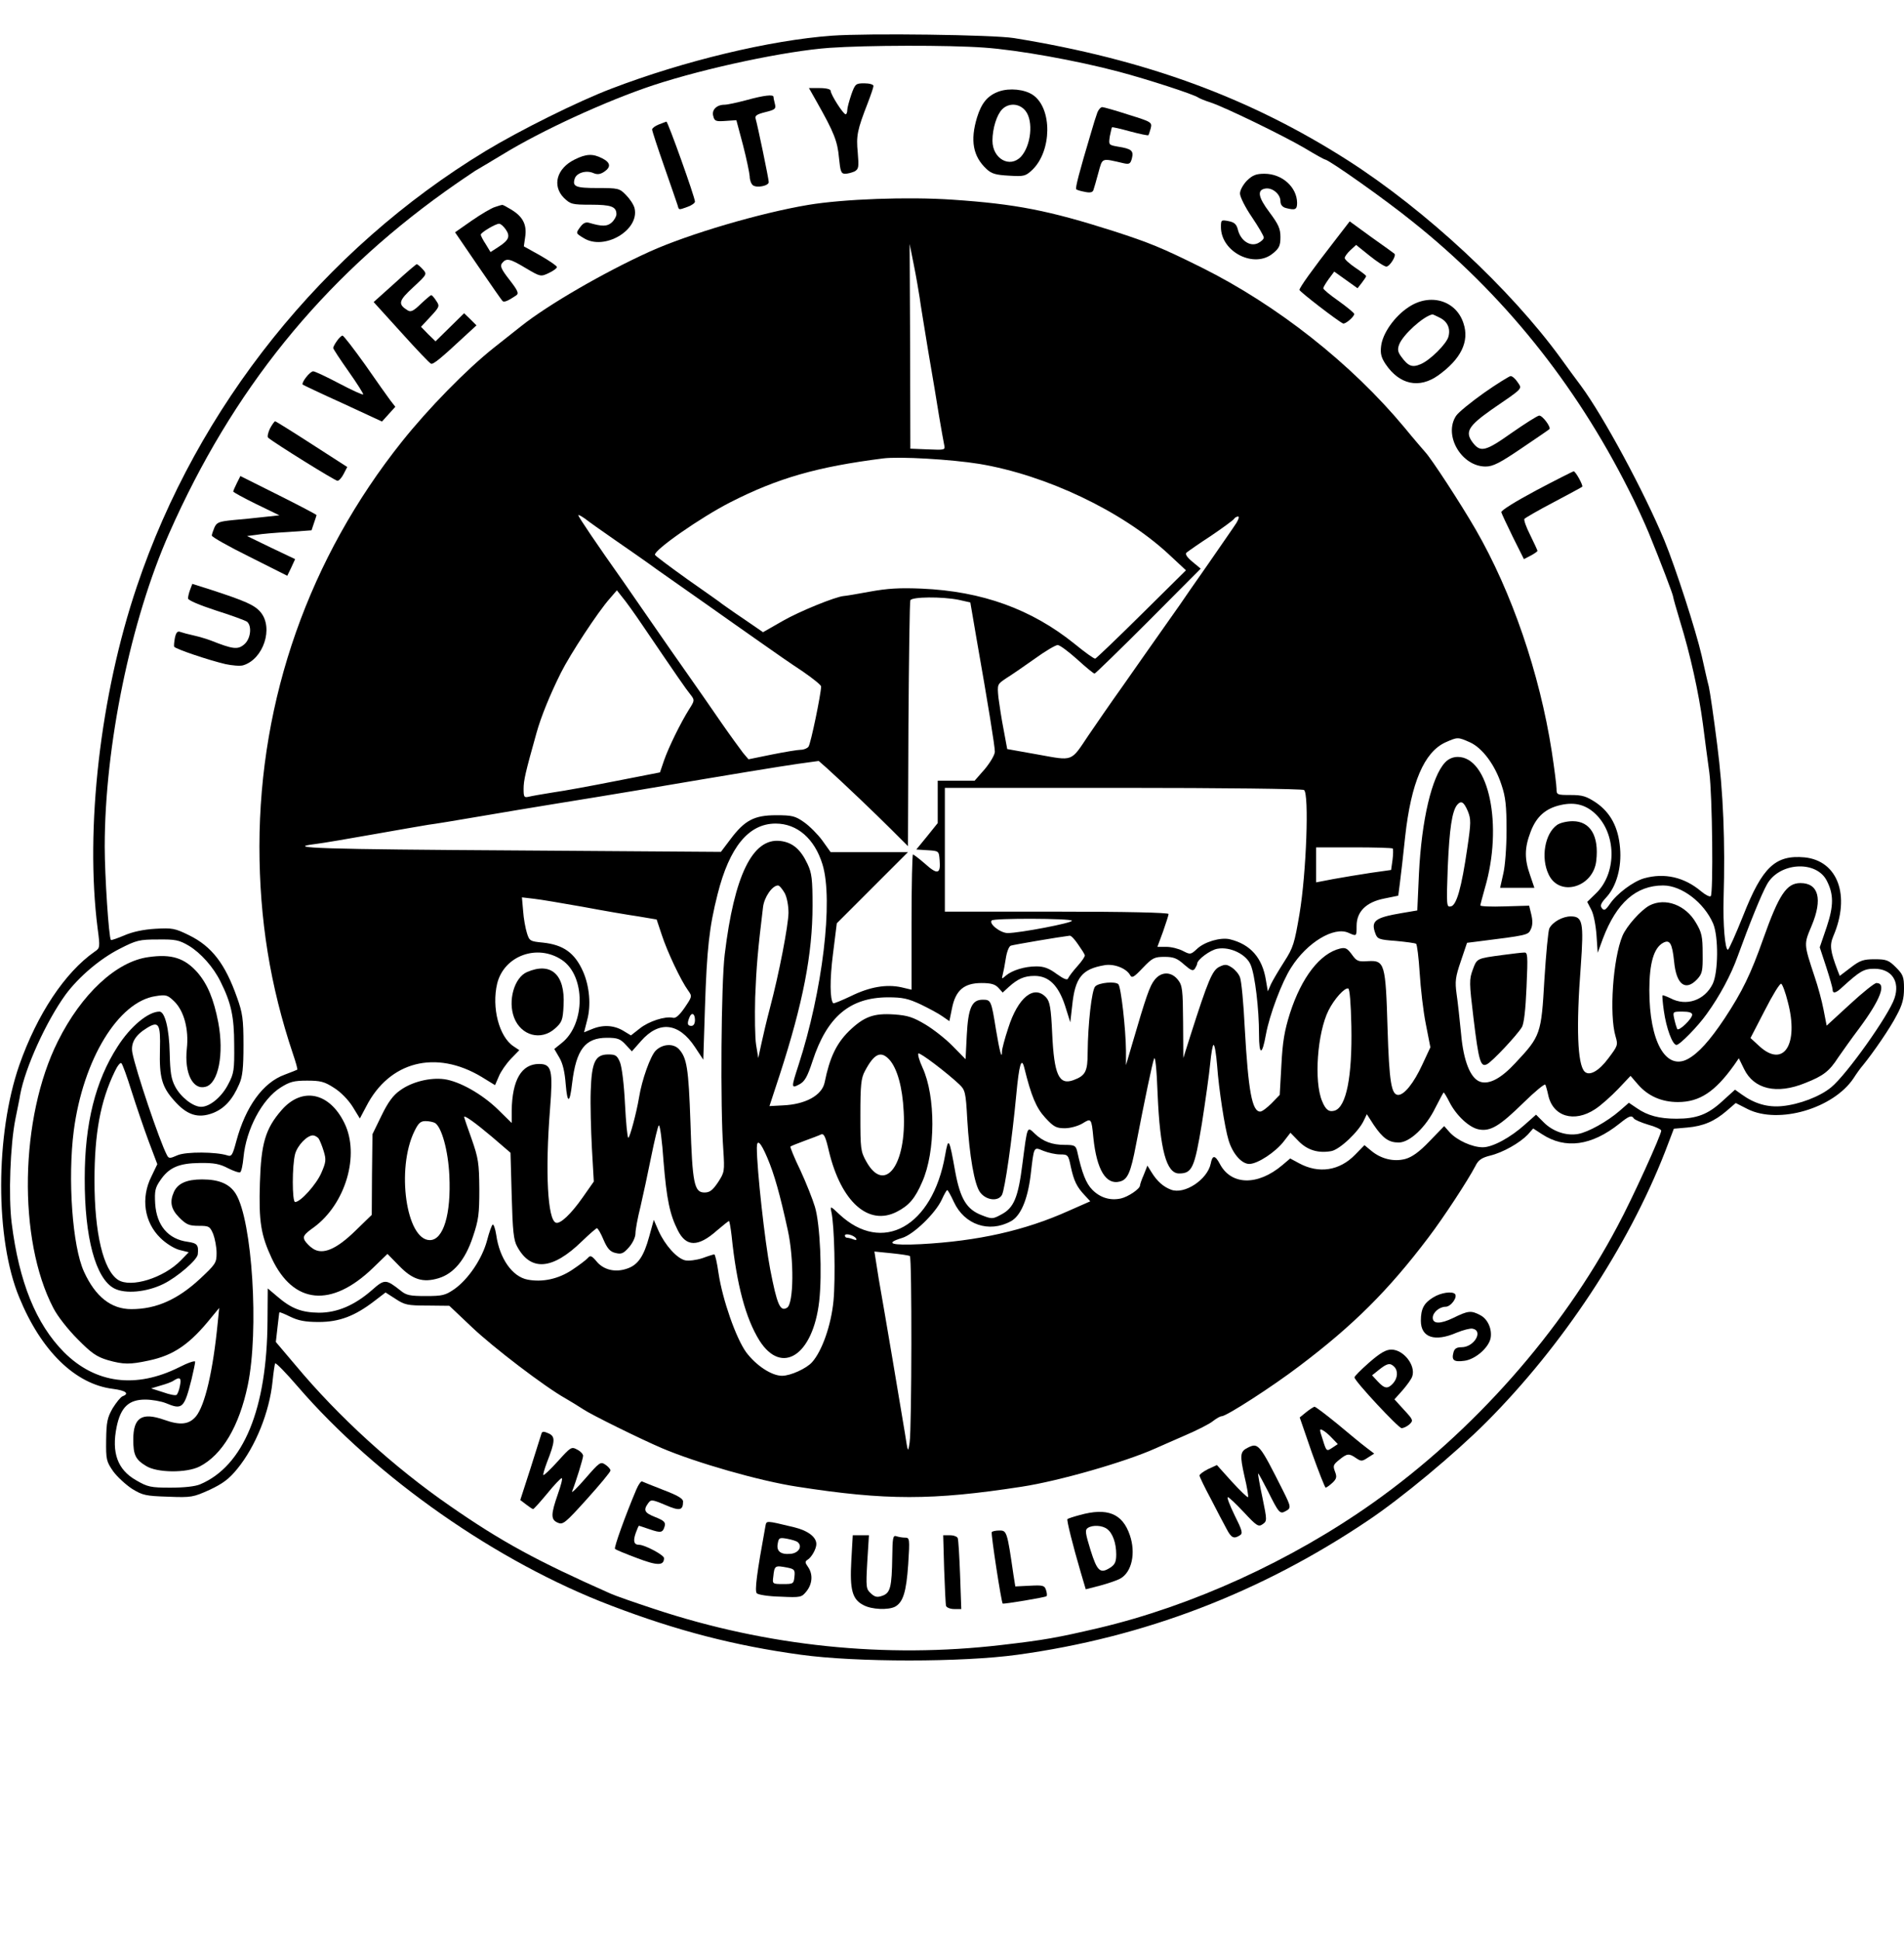 <?xml version="1.0" standalone="no"?>
<!DOCTYPE svg PUBLIC "-//W3C//DTD SVG 20010904//EN"
 "http://www.w3.org/TR/2001/REC-SVG-20010904/DTD/svg10.dtd">
<svg version="1.0" xmlns="http://www.w3.org/2000/svg"
 width="800pt" height="815pt" viewBox="0 0 800 815"
 preserveAspectRatio="xMidYMid meet">

<g transform="translate(0,815) scale(0.1,-0.1)"
fill="#000000" stroke="none">
<path d="M3495 8000 c-260 -19 -622 -106 -925 -222 -140 -53 -387 -176 -529
-262 -682 -413 -1212 -1074 -1466 -1830 -154 -456 -218 -1017 -165 -1435 11
-82 10 -84 -12 -99 -125 -87 -242 -263 -317 -477 -101 -291 -102 -731 0 -976
92 -225 236 -365 394 -384 54 -7 70 -20 40 -31 -9 -4 -27 -27 -42 -51 -22 -39
-26 -57 -27 -133 -1 -83 1 -90 30 -132 17 -23 53 -56 79 -73 44 -27 57 -30
151 -33 99 -4 106 -2 175 29 55 26 81 45 116 88 77 94 135 239 148 366 4 39 9
73 11 77 3 4 45 -39 94 -96 333 -386 840 -740 1319 -922 275 -105 518 -168
796 -206 232 -32 678 -32 910 0 532 73 1020 260 1470 562 144 96 367 282 500
415 321 322 595 737 751 1136 l37 97 57 5 c67 6 114 26 166 71 l37 32 51 -26
c130 -64 359 3 444 130 12 19 30 44 39 54 44 54 115 157 142 210 24 44 31 71
31 113 0 49 -4 59 -34 89 -30 30 -40 34 -89 34 -48 0 -62 -5 -101 -35 l-46
-35 -9 23 c-31 82 -34 106 -18 144 73 170 19 317 -121 331 -122 11 -177 -40
-257 -243 -32 -80 -61 -145 -65 -145 -12 0 -21 108 -18 215 7 236 -1 446 -27
647 -14 111 -30 221 -35 243 -6 22 -19 81 -30 130 -25 108 -109 368 -157 485
-85 204 -255 520 -351 650 -19 25 -57 77 -85 116 -212 291 -566 620 -892 829
-414 265 -854 426 -1405 515 -87 14 -614 21 -765 10z m640 -50 c143 -10 387
-54 565 -101 121 -32 318 -96 335 -109 6 -4 28 -13 50 -20 59 -19 308 -140
398 -193 43 -26 81 -47 84 -47 15 0 256 -170 368 -261 378 -301 682 -678 907
-1124 31 -60 69 -144 86 -185 48 -117 102 -259 102 -267 0 -4 13 -50 29 -103
43 -139 79 -302 96 -431 8 -63 20 -154 27 -204 13 -98 17 -509 6 -520 -4 -4
-22 5 -40 20 -71 60 -154 79 -240 55 -46 -13 -115 -65 -144 -108 -18 -26 -24
-29 -33 -18 -9 11 -5 21 19 47 42 46 64 125 57 206 -7 87 -40 149 -101 191
-41 27 -57 32 -107 32 -57 0 -59 1 -59 26 0 14 -9 85 -20 157 -51 328 -168
670 -320 933 -63 109 -187 299 -212 325 -7 8 -47 54 -87 103 -224 269 -535
514 -852 672 -169 84 -219 104 -370 153 -273 87 -411 114 -676 132 -187 13
-459 3 -608 -22 -202 -34 -501 -122 -665 -196 -190 -86 -427 -223 -540 -313
-19 -15 -71 -56 -115 -91 -116 -92 -276 -256 -386 -394 -390 -489 -598 -1080
-599 -1700 0 -308 45 -587 141 -873 12 -35 20 -64 18 -66 -2 -1 -26 -11 -53
-21 -91 -33 -164 -134 -203 -279 -16 -60 -20 -66 -38 -60 -47 15 -171 16 -208
1 -34 -15 -38 -15 -46 1 -31 59 -131 356 -145 430 -7 40 12 73 61 103 50 31
58 18 55 -91 -3 -115 8 -156 59 -213 54 -62 101 -77 164 -53 48 19 82 56 110
121 14 31 18 68 18 165 0 109 -4 135 -27 199 -50 142 -106 215 -202 262 -59
29 -70 31 -141 27 -51 -3 -97 -13 -131 -28 -29 -12 -54 -21 -56 -19 -9 10 -26
272 -26 392 0 423 109 951 271 1317 265 600 641 1065 1160 1436 53 38 110 76
125 86 16 9 67 40 114 68 166 102 439 227 635 292 222 73 558 144 740 157 157
11 498 12 650 1z m-271 -1050 c3 -25 20 -126 36 -225 17 -99 38 -223 46 -275
9 -52 18 -105 21 -118 5 -23 4 -23 -68 -20 l-74 3 -1 430 -2 430 18 -90 c10
-49 20 -110 24 -135z m251 -699 c281 -47 599 -198 794 -378 l74 -69 -186 -184
c-103 -102 -191 -186 -195 -187 -4 -2 -43 26 -87 62 -181 146 -389 221 -642
232 -93 4 -144 1 -220 -13 -54 -10 -102 -18 -108 -18 -35 -3 -185 -64 -255
-104 l-84 -48 -80 55 c-45 30 -85 59 -91 63 -5 5 -71 51 -145 103 -74 53 -136
99 -138 104 -6 19 193 158 317 221 200 102 366 149 641 184 69 9 288 -4 405
-23z m-1535 -317 c52 -36 136 -94 185 -130 50 -35 142 -100 205 -144 63 -45
162 -114 220 -155 58 -41 140 -98 183 -126 42 -29 77 -57 77 -63 0 -30 -44
-243 -53 -253 -5 -7 -20 -13 -32 -13 -13 0 -67 -9 -122 -20 l-98 -20 -23 27
c-12 16 -54 73 -92 128 -38 55 -100 145 -139 200 -39 55 -100 143 -136 195
-36 52 -97 140 -135 195 -114 161 -190 274 -190 280 0 4 12 -3 28 -14 15 -12
70 -51 122 -87z m2615 69 c-10 -16 -64 -93 -119 -173 -56 -80 -109 -156 -118
-170 -10 -14 -46 -65 -81 -115 -35 -49 -106 -151 -158 -225 -53 -74 -118 -169
-146 -210 -75 -112 -62 -107 -212 -80 l-129 23 -15 81 c-9 45 -18 106 -22 136
-5 55 -5 55 32 80 21 13 75 50 120 82 44 32 88 58 97 58 9 0 45 -27 82 -60 36
-33 69 -60 73 -60 3 0 105 99 226 220 l220 221 -35 29 c-23 19 -31 32 -25 38
6 5 51 37 102 70 50 34 94 66 98 72 3 5 11 10 17 10 6 0 2 -12 -7 -27z m-2494
-432 c144 -212 182 -267 200 -289 18 -23 18 -25 -5 -61 -36 -57 -87 -161 -106
-216 l-17 -50 -184 -36 c-101 -20 -220 -42 -264 -48 -44 -7 -90 -15 -102 -18
-21 -5 -23 -2 -23 33 0 36 8 70 54 234 19 69 58 164 103 254 39 78 156 256
204 310 l31 36 22 -28 c13 -15 52 -69 87 -121z m1327 109 l49 -11 26 -152 c50
-284 77 -452 77 -475 0 -13 -19 -45 -42 -73 l-43 -49 -77 0 -78 0 0 -89 0 -89
-45 -56 -45 -55 47 -3 c48 -3 48 -3 51 -42 5 -58 -9 -62 -60 -16 -25 22 -49
40 -52 40 -3 0 -6 -128 -6 -284 l0 -284 -42 10 c-63 14 -134 2 -213 -37 -38
-18 -72 -32 -74 -30 -14 15 -15 99 -1 208 l16 128 149 149 150 150 -163 0
-162 0 -35 49 c-19 26 -54 61 -77 77 -37 26 -50 29 -117 29 -92 0 -132 -21
-192 -101 l-40 -53 -852 6 c-819 5 -991 10 -852 27 33 4 143 23 245 41 102 18
205 36 230 40 25 3 122 19 215 35 94 16 242 41 330 55 88 14 239 39 335 55
424 72 591 99 673 111 l87 12 33 -29 c72 -65 206 -193 272 -259 l70 -70 2 510
c2 281 5 516 8 523 6 15 133 16 203 2z m2149 -599 c52 -24 105 -95 132 -179
17 -50 21 -88 21 -190 0 -71 -6 -152 -14 -184 l-13 -58 72 0 72 0 -18 53 c-24
68 -24 114 2 182 24 64 63 99 127 113 62 14 111 0 154 -46 81 -87 78 -243 -5
-324 l-38 -37 17 -33 c10 -18 19 -66 22 -107 l5 -74 22 60 c57 150 139 223
253 223 78 0 172 -72 210 -160 23 -54 22 -205 -2 -254 -34 -69 -111 -95 -177
-60 -17 8 -32 14 -34 12 -1 -2 1 -31 6 -65 10 -72 36 -143 53 -143 14 0 91 79
127 130 55 76 102 164 130 242 50 138 100 261 123 302 51 93 206 103 251 17
30 -58 30 -106 0 -196 l-29 -85 27 -82 c15 -46 27 -89 27 -95 0 -19 14 -16 41
10 75 68 90 77 135 77 72 0 108 -53 84 -124 -23 -70 -201 -321 -266 -374 -47
-39 -134 -72 -206 -79 -61 -6 -116 10 -170 49 l-28 20 -54 -49 c-60 -55 -107
-73 -192 -73 -72 0 -121 13 -166 44 l-34 23 -39 -34 c-52 -45 -131 -89 -174
-97 -49 -9 -106 10 -144 48 l-33 33 -45 -40 c-63 -57 -138 -97 -179 -97 -44 0
-108 29 -139 63 l-23 26 -62 -64 c-43 -45 -73 -66 -101 -74 -49 -13 -102 0
-143 34 l-29 24 -39 -40 c-66 -68 -153 -81 -236 -36 l-37 20 -33 -28 c-104
-88 -216 -85 -263 6 -20 37 -31 37 -38 0 -14 -67 -111 -131 -167 -109 -32 12
-58 35 -81 72 l-18 29 -15 -38 c-9 -20 -16 -41 -16 -45 0 -15 -50 -48 -80 -55
-45 -10 -87 3 -120 36 -27 27 -44 71 -64 162 -6 24 -11 27 -51 27 -55 0 -92
14 -127 47 -33 32 -31 36 -52 -126 -18 -143 -36 -186 -90 -214 -35 -19 -39
-19 -82 -2 -62 24 -89 68 -110 180 -26 146 -29 150 -43 71 -53 -300 -264 -417
-445 -247 -37 35 -38 35 -33 10 13 -55 18 -279 9 -375 -10 -102 -48 -210 -90
-257 -23 -26 -90 -57 -126 -57 -44 0 -109 43 -151 99 -43 60 -99 220 -116 332
-6 43 -14 79 -18 79 -3 0 -26 -7 -50 -16 -25 -8 -56 -12 -72 -9 -35 8 -85 64
-112 124 l-20 46 -19 -69 c-23 -85 -48 -121 -94 -136 -49 -17 -98 -5 -127 30
-21 25 -27 27 -37 15 -7 -8 -36 -30 -66 -50 -57 -38 -124 -53 -187 -41 -64 12
-118 88 -132 188 -4 26 -11 46 -15 43 -4 -2 -15 -33 -24 -68 -21 -77 -79 -162
-137 -203 -38 -26 -50 -29 -120 -29 -66 0 -82 3 -106 23 -61 48 -67 49 -119 3
-74 -65 -147 -96 -224 -96 -73 1 -116 17 -176 69 l-39 33 -1 -136 c-2 -371
-101 -610 -283 -687 -21 -9 -68 -14 -125 -14 -83 0 -96 3 -144 31 -78 44 -104
116 -82 224 17 83 51 115 120 115 28 0 67 -7 87 -15 69 -29 77 -22 108 101 8
34 15 67 15 73 0 6 -30 -4 -67 -23 -182 -91 -352 -69 -484 63 -118 119 -189
295 -220 543 -14 111 -6 330 16 438 8 41 18 87 20 102 21 113 109 307 191 420
55 74 144 150 227 192 70 36 83 39 160 39 73 1 89 -2 130 -26 50 -30 104 -90
134 -152 44 -88 57 -146 57 -265 1 -105 -1 -120 -25 -165 -27 -53 -77 -95
-114 -95 -34 0 -86 41 -109 85 -17 32 -21 60 -23 141 -2 101 -20 174 -43 174
-47 0 -122 -62 -176 -147 -93 -144 -138 -323 -138 -553 -1 -250 46 -422 124
-463 46 -24 136 -16 207 19 57 28 141 100 144 124 4 40 -2 47 -43 53 -81 11
-130 68 -136 160 -3 52 0 67 20 96 37 56 79 74 167 75 60 1 85 -4 119 -22 24
-12 47 -20 51 -17 5 2 11 30 14 62 11 118 78 245 156 294 38 24 55 29 111 29
56 0 73 -4 113 -30 29 -18 60 -50 79 -80 l30 -49 27 51 c97 189 292 239 484
124 l57 -35 16 37 c8 20 31 53 51 74 l35 36 -24 16 c-61 40 -93 163 -69 264
29 117 169 168 272 99 100 -67 99 -270 -1 -349 l-31 -25 21 -36 c15 -25 23
-61 27 -113 7 -83 17 -81 27 6 17 141 55 190 146 190 44 0 56 -4 79 -29 l26
-28 38 43 c76 87 159 78 227 -25 l35 -53 7 219 c8 247 18 338 53 476 50 199
131 297 244 297 91 0 164 -64 197 -172 46 -151 0 -532 -101 -843 -31 -95 -31
-99 3 -81 23 12 34 31 56 98 61 187 157 267 316 268 63 0 85 -5 139 -30 35
-17 76 -39 91 -50 l29 -20 11 54 c15 76 51 106 124 106 40 0 57 -5 71 -20 l18
-20 26 24 c38 34 65 46 108 46 60 0 100 -40 128 -125 l22 -70 8 70 c12 118 41
154 136 170 40 7 91 -13 107 -41 8 -15 16 -10 54 30 40 42 49 46 91 46 38 0
53 -6 82 -32 30 -26 38 -29 46 -17 5 8 9 17 9 20 0 17 55 58 85 63 53 10 122
-23 140 -68 18 -42 35 -184 35 -291 0 -90 13 -91 29 -1 15 82 67 221 106 281
66 105 180 174 241 146 34 -15 34 -16 34 29 0 60 40 100 116 115 l59 12 7 54
c4 30 14 117 22 194 25 227 80 355 169 396 52 23 52 23 104 0z m-698 -200 c22
-14 10 -349 -19 -521 -21 -123 -26 -141 -64 -200 -23 -36 -48 -78 -56 -95
l-13 -30 -8 47 c-15 94 -65 151 -152 172 -39 9 -107 -11 -138 -41 -26 -24 -28
-24 -59 -8 -17 9 -48 17 -69 17 l-38 0 24 65 c12 35 23 68 23 73 0 6 -178 10
-470 10 l-470 0 0 260 0 260 748 0 c414 0 753 -4 761 -9z m373 -246 c2 -3 2
-24 -1 -47 l-6 -43 -85 -12 c-47 -7 -118 -19 -157 -26 l-73 -14 0 74 0 73 158
0 c87 0 161 -2 164 -5z m-3402 -245 c85 -16 190 -34 232 -40 l77 -13 22 -66
c23 -70 79 -189 110 -232 18 -25 17 -26 -14 -72 -22 -32 -38 -46 -49 -43 -33
8 -103 -15 -140 -45 l-37 -29 -33 20 c-39 23 -85 26 -132 6 l-32 -13 13 51
c17 62 10 142 -17 204 -35 79 -83 113 -170 122 -52 5 -56 7 -66 40 -6 19 -14
61 -16 93 l-5 57 51 -6 c28 -3 121 -19 206 -34z m2054 -58 c5 -9 -220 -52
-270 -52 -31 0 -81 40 -67 53 9 10 331 9 337 -1z m26 -100 c14 -20 27 -40 28
-45 2 -4 -12 -25 -31 -46 -19 -21 -36 -44 -39 -51 -3 -9 -17 -4 -48 18 -32 24
-54 32 -85 32 -49 0 -102 -16 -129 -39 -17 -15 -18 -15 -13 4 3 11 9 42 13 68
4 27 13 51 21 54 11 4 205 37 248 42 6 0 21 -16 35 -37z m2580 -295 c0 -17
-56 -71 -63 -60 -2 4 -8 23 -12 41 -7 32 -7 32 34 32 27 0 41 -4 41 -13z
m-4190 -22 c0 -16 -6 -25 -15 -25 -16 0 -19 9 -9 34 9 25 24 19 24 -9z m-2367
-300 c19 -60 51 -154 71 -208 l37 -98 -25 -52 c-45 -90 -30 -192 38 -258 22
-22 57 -44 79 -50 l40 -10 -33 -34 c-72 -74 -210 -117 -264 -82 -62 41 -99
195 -99 417 0 199 25 334 85 458 11 24 24 40 28 35 5 -4 24 -57 43 -118z
m6312 -114 c3 -5 30 -17 60 -26 30 -8 55 -20 55 -25 0 -18 -122 -287 -183
-400 -235 -445 -607 -865 -1027 -1163 -346 -245 -761 -434 -1155 -527 -172
-40 -225 -50 -407 -71 -487 -57 -984 -6 -1458 151 -85 28 -168 57 -185 65
-309 137 -458 218 -674 368 -236 163 -468 374 -649 591 l-83 98 7 62 c4 33 7
62 8 63 1 1 22 -7 46 -19 33 -16 62 -22 119 -22 87 0 152 25 234 88 l47 36 42
-27 c38 -25 50 -28 134 -28 l92 -1 94 -89 c89 -85 308 -252 394 -300 21 -12
55 -33 75 -46 32 -22 241 -125 330 -163 143 -61 411 -138 569 -162 373 -58
567 -58 943 0 157 24 435 104 562 161 16 7 72 32 123 54 51 22 105 49 119 61
14 11 30 20 36 20 20 0 214 125 328 212 225 170 372 316 540 538 64 84 166
240 198 301 12 25 26 35 62 44 54 13 124 53 158 88 l23 26 37 -24 c98 -64 208
-49 325 44 41 33 51 37 61 22z m-2411 -151 c33 0 35 -2 45 -51 13 -60 25 -85
58 -120 l24 -26 -93 -41 c-183 -82 -379 -126 -619 -139 -124 -6 -154 3 -79 26
48 14 140 103 167 161 10 22 20 40 23 40 3 0 15 -22 28 -50 44 -95 147 -131
239 -81 41 22 70 89 83 191 15 127 12 122 54 105 20 -8 51 -15 70 -15z m-857
-353 c4 -7 0 -8 -11 -4 -10 4 -22 7 -27 7 -5 0 -9 4 -9 9 0 12 38 2 47 -12z
m226 -74 c9 -5 8 -721 -1 -783 -7 -45 -7 -44 -20 40 -8 47 -31 186 -52 310
-21 124 -47 276 -58 338 l-18 114 70 -7 c39 -4 74 -9 79 -12z m-3067 -545 c-3
-18 -10 -35 -14 -38 -4 -4 -29 1 -57 11 l-50 16 40 12 c22 6 47 15 55 21 26
17 33 11 26 -22z"/>
<path d="M3577 7753 c-9 -27 -17 -56 -17 -65 0 -10 -3 -18 -7 -18 -10 0 -63
83 -63 99 0 6 -18 11 -46 11 l-45 0 35 -62 c70 -124 85 -162 91 -230 6 -59 9
-68 26 -68 11 0 29 5 40 10 17 10 18 18 13 79 -7 71 -2 95 42 208 13 34 24 66
24 72 0 6 -17 11 -38 11 -36 0 -39 -2 -55 -47z"/>
<path d="M4198 7766 c-48 -17 -74 -48 -93 -110 -29 -96 -17 -163 40 -216 21
-20 39 -25 94 -28 64 -4 70 -2 98 24 83 79 85 259 3 315 -35 24 -98 30 -142
15z m111 -82 c34 -43 23 -146 -19 -192 -47 -50 -120 -9 -120 67 0 51 18 109
41 132 28 28 73 25 98 -7z"/>
<path d="M3135 7729 c-38 -10 -79 -19 -91 -19 -33 0 -55 -22 -47 -48 5 -21 11
-23 52 -20 l45 3 28 -105 c15 -58 27 -117 28 -131 0 -15 6 -31 13 -37 16 -13
67 -3 67 13 0 14 -47 239 -55 266 -4 13 5 19 41 28 41 10 45 14 40 34 -3 12
-6 25 -6 30 0 11 -39 7 -115 -14z"/>
<path d="M4611 7678 c-5 -13 -18 -54 -29 -93 -46 -154 -65 -226 -60 -230 2 -3
19 -8 36 -11 22 -5 33 -2 36 7 3 8 12 40 21 73 18 65 11 62 107 40 23 -5 28
-2 34 21 8 32 -2 40 -59 49 -39 7 -39 7 -34 43 4 19 8 37 9 38 2 2 36 -6 76
-17 41 -11 75 -18 77 -16 2 2 6 15 10 29 6 25 4 27 -93 57 -55 18 -105 32
-111 32 -6 0 -15 -10 -20 -22z"/>
<path d="M2768 7627 c-16 -6 -28 -16 -28 -21 0 -6 23 -76 51 -156 28 -80 53
-153 56 -162 6 -21 3 -21 42 -7 17 6 31 16 31 22 0 18 -114 337 -120 336 -3
-1 -17 -6 -32 -12z"/>
<path d="M2415 7480 c-76 -37 -96 -110 -46 -161 28 -27 34 -29 113 -29 86 0
108 -8 108 -40 0 -9 -9 -25 -20 -35 -19 -17 -41 -17 -95 -1 -14 4 -25 -1 -38
-19 -18 -25 -18 -25 15 -45 87 -55 237 34 214 126 -4 15 -20 39 -36 55 -27 28
-33 29 -119 29 -93 0 -107 6 -96 40 8 24 48 36 78 23 16 -7 28 -6 45 5 30 20
28 39 -8 57 -39 20 -67 19 -115 -5z"/>
<path d="M5239 7391 c-16 -17 -29 -40 -29 -54 0 -14 22 -58 50 -99 27 -40 50
-79 50 -86 0 -7 -11 -17 -25 -24 -33 -15 -71 11 -83 54 -6 26 -15 34 -40 39
-31 6 -32 5 -32 -25 0 -105 141 -176 219 -110 26 21 31 33 31 68 0 35 -8 53
-46 104 -49 65 -53 95 -16 100 29 4 62 -24 62 -53 0 -15 8 -25 23 -29 39 -10
47 -7 47 22 -1 66 -63 122 -137 122 -36 0 -50 -6 -74 -29z"/>
<path d="M2079 7280 c-14 -4 -58 -30 -97 -57 l-70 -49 97 -142 c53 -77 99
-144 103 -147 6 -6 23 1 57 24 12 8 7 20 -28 65 -36 46 -41 59 -31 71 18 22
32 19 100 -22 61 -36 62 -36 96 -20 19 9 34 20 34 25 0 5 -31 26 -69 48 l-70
39 6 42 c7 50 -11 84 -60 113 -18 11 -34 20 -37 19 -3 0 -17 -4 -31 -9z m46
-94 c20 -29 13 -45 -30 -73 l-34 -22 -20 33 c-12 18 -21 36 -21 40 0 9 62 46
77 46 7 0 19 -11 28 -24z"/>
<path d="M5607 7137 c-94 -121 -147 -195 -147 -205 0 -7 161 -131 183 -141 9
-4 47 28 47 40 0 4 -29 28 -65 54 -36 25 -65 49 -65 54 0 4 10 21 23 39 l23
31 49 -35 49 -35 18 23 c10 13 18 25 18 28 0 3 -21 19 -45 35 -25 17 -45 35
-45 41 0 6 11 21 24 33 l24 22 56 -45 c31 -25 63 -46 71 -46 14 0 43 46 34 54
-2 2 -45 33 -96 69 l-92 67 -64 -83z"/>
<path d="M1658 6960 l-88 -79 116 -128 c63 -70 120 -130 125 -131 9 -4 40 21
142 116 l49 45 -26 26 -26 25 -60 -59 -60 -59 -31 30 -30 31 40 43 c38 41 39
44 24 66 -8 13 -18 24 -21 24 -3 0 -23 -17 -44 -37 -31 -30 -42 -35 -55 -27
-42 26 -39 40 23 97 59 55 59 55 40 76 -11 12 -22 21 -25 21 -3 0 -45 -36 -93
-80z"/>
<path d="M5919 6860 c-60 -39 -110 -111 -116 -164 -4 -32 1 -49 19 -76 58 -86
141 -104 221 -47 95 68 132 142 106 219 -31 96 -140 128 -230 68z m131 -45
c32 -16 45 -45 36 -79 -8 -31 -78 -100 -117 -116 -35 -15 -52 -9 -81 31 -15
20 -17 31 -9 52 16 41 101 118 139 126 2 1 16 -6 32 -14z"/>
<path d="M1416 6718 c-9 -12 -16 -26 -16 -30 0 -4 29 -48 65 -99 36 -51 63
-94 61 -96 -2 -3 -48 18 -101 46 -53 28 -102 51 -109 51 -14 0 -51 -48 -44
-56 3 -2 78 -38 169 -79 l164 -76 28 31 28 31 -21 27 c-11 15 -59 82 -106 150
-48 67 -90 122 -95 122 -4 0 -15 -10 -23 -22z"/>
<path d="M6236 6500 c-55 -39 -108 -82 -118 -97 -54 -82 23 -213 124 -213 31
0 60 15 150 76 62 42 115 78 118 81 8 8 -29 58 -43 57 -8 -1 -60 -34 -116 -73
-110 -78 -131 -83 -164 -39 -32 43 -18 68 80 137 137 94 129 86 109 116 -9 14
-22 25 -29 25 -6 -1 -57 -32 -111 -70z"/>
<path d="M1134 6349 c-8 -17 -12 -35 -7 -38 25 -22 281 -181 291 -181 6 0 18
13 26 29 l15 29 -149 96 c-82 53 -151 96 -154 96 -3 0 -13 -14 -22 -31z"/>
<path d="M6455 6090 c-88 -47 -149 -85 -147 -92 2 -7 24 -54 49 -105 l46 -92
29 15 c15 8 28 17 28 20 0 2 -14 32 -30 65 -17 33 -28 64 -25 69 3 4 58 36
123 70 64 34 118 63 120 65 5 5 -28 65 -36 65 -4 -1 -74 -36 -157 -80z"/>
<path d="M995 6120 c-8 -16 -15 -32 -15 -35 0 -3 44 -27 97 -53 l97 -47 -65
-7 c-35 -4 -94 -10 -130 -13 -58 -6 -68 -9 -78 -31 -6 -14 -11 -29 -11 -34 0
-6 71 -46 158 -89 l159 -80 17 35 16 35 -101 48 -101 49 39 5 c21 4 82 9 135
12 l97 7 10 30 c6 17 11 33 11 34 0 2 -72 40 -160 84 l-160 80 -15 -30z"/>
<path d="M799 5673 c-5 -13 -9 -30 -9 -37 0 -8 48 -28 118 -51 64 -20 123 -42
130 -47 22 -19 15 -75 -14 -97 -26 -21 -47 -18 -138 18 -16 6 -48 16 -71 21
-23 5 -49 12 -57 15 -12 5 -18 -2 -23 -24 -3 -17 -5 -34 -3 -38 4 -9 143 -56
215 -73 28 -6 62 -9 75 -5 85 26 128 157 73 223 -25 30 -64 47 -208 94 l-79
25 -9 -24z"/>
<path d="M6072 4947 c-56 -59 -99 -242 -110 -467 l-7 -155 -65 -11 c-113 -19
-131 -33 -111 -86 8 -23 16 -26 86 -31 42 -4 80 -9 85 -12 4 -3 11 -58 15
-122 4 -65 15 -162 26 -216 l19 -97 -34 -73 c-36 -78 -76 -127 -101 -127 -29
0 -38 54 -45 280 -8 272 -12 286 -82 282 -42 -3 -48 0 -68 28 -19 26 -27 30
-49 25 -84 -20 -162 -120 -211 -272 -23 -73 -31 -119 -36 -218 l-7 -125 -34
-35 c-19 -19 -40 -35 -48 -35 -34 0 -50 84 -65 352 -5 103 -14 198 -20 212 -5
14 -20 32 -34 41 -21 14 -29 15 -53 3 -29 -14 -47 -56 -121 -288 l-30 -95 -1
151 c-1 137 -3 154 -22 178 -28 35 -70 35 -98 -1 -20 -25 -35 -67 -95 -273
l-25 -85 0 61 c-1 93 -21 268 -32 279 -13 13 -81 7 -97 -9 -15 -14 -31 -159
-32 -277 0 -81 -9 -98 -60 -117 -61 -22 -81 23 -89 195 -5 109 -10 135 -25
152 -51 56 -119 1 -160 -129 -15 -45 -26 -88 -26 -97 0 -38 -10 0 -25 90 -20
124 -21 127 -56 127 -46 0 -61 -35 -67 -150 l-5 -100 -53 54 c-29 30 -81 71
-116 92 -52 31 -75 38 -130 42 -88 6 -128 -9 -192 -71 -52 -52 -80 -110 -101
-214 -11 -55 -81 -93 -176 -97 l-56 -3 43 131 c98 302 138 508 138 711 0 111
-3 137 -21 175 -29 62 -63 91 -115 97 -116 13 -193 -145 -233 -477 -15 -122
-19 -642 -6 -819 6 -93 5 -96 -22 -138 -23 -34 -35 -43 -57 -43 -43 0 -51 37
-59 295 -8 228 -15 270 -48 307 -23 25 -69 23 -98 -6 -22 -22 -58 -122 -70
-197 -11 -66 -39 -169 -45 -169 -4 0 -10 64 -14 142 -4 82 -13 155 -21 175
-12 29 -19 33 -49 33 -55 0 -70 -31 -74 -154 -2 -56 1 -164 5 -240 l8 -140
-47 -67 c-49 -70 -94 -112 -112 -106 -35 11 -46 213 -25 477 13 165 7 190 -46
190 -74 0 -113 -67 -115 -196 l0 -52 -58 57 c-67 65 -161 118 -225 127 -60 8
-137 -11 -186 -47 -29 -20 -51 -50 -78 -106 l-38 -78 -2 -169 -1 -170 -69 -67
c-80 -78 -137 -102 -178 -75 -14 9 -29 25 -35 35 -8 17 -3 25 39 55 133 98
194 304 128 438 -63 129 -178 153 -264 54 -68 -78 -86 -140 -91 -306 -5 -163
4 -218 50 -317 91 -193 250 -208 424 -41 l62 60 49 -50 c56 -58 100 -72 166
-52 63 19 112 77 144 174 24 71 27 96 27 201 -1 108 -4 129 -32 209 -18 50
-32 91 -32 93 0 10 47 -24 117 -83 l78 -67 5 -181 c4 -147 8 -187 23 -213 57
-106 149 -98 272 22 31 30 60 55 63 55 4 0 17 -22 28 -49 16 -37 28 -50 50
-55 24 -6 33 -3 56 23 16 18 28 43 28 59 0 15 9 65 21 112 11 47 31 141 45
210 14 69 28 128 32 132 5 4 14 -64 20 -152 13 -158 26 -222 60 -289 35 -70
85 -71 164 -1 26 22 48 40 51 40 2 0 7 -28 11 -62 21 -205 59 -347 117 -440
94 -148 225 -62 251 165 13 115 4 325 -18 397 -9 30 -36 99 -61 153 -26 53
-44 99 -42 100 2 2 29 13 59 24 30 11 62 23 70 27 12 5 19 -10 33 -71 51 -212
166 -315 285 -254 51 26 77 56 107 126 56 126 57 359 1 480 -14 30 -21 57 -17
59 7 5 120 -81 172 -130 24 -23 27 -33 33 -145 9 -154 30 -276 54 -308 25 -34
76 -40 92 -11 12 23 42 229 60 420 12 129 22 162 34 113 29 -118 50 -168 88
-209 35 -38 46 -44 82 -44 23 0 55 9 74 20 37 23 38 23 46 -60 14 -135 53
-199 111 -184 33 8 46 38 68 154 37 191 68 341 76 362 5 14 11 -42 15 -150 10
-233 37 -332 90 -332 55 0 65 23 96 210 15 96 31 210 35 253 4 42 10 77 14 77
5 0 11 -39 15 -87 7 -99 32 -261 48 -313 17 -57 55 -100 87 -100 35 0 111 50
146 96 l27 35 34 -35 c37 -38 83 -52 138 -42 36 7 116 83 137 130 l12 25 29
-45 c38 -56 63 -74 105 -74 46 0 114 64 154 146 18 35 33 64 35 64 2 0 13 -18
24 -40 29 -57 84 -108 124 -115 48 -9 86 13 187 112 48 47 89 81 92 76 2 -4 8
-24 12 -43 19 -91 109 -118 197 -60 25 16 68 55 97 85 l52 55 32 -37 c42 -48
99 -73 167 -73 91 0 156 43 236 155 l20 29 22 -45 c41 -85 137 -108 257 -59
76 30 101 49 139 108 18 26 57 81 88 122 89 120 116 190 72 190 -8 0 -58 -40
-111 -89 l-98 -90 -13 67 c-7 37 -24 99 -37 137 -47 142 -46 137 -13 216 47
112 29 179 -47 179 -58 0 -90 -47 -156 -233 -53 -150 -88 -222 -163 -336 -62
-93 -110 -146 -154 -170 -93 -50 -162 74 -162 289 0 114 19 178 58 199 28 15
38 -2 46 -78 9 -98 48 -127 97 -75 21 23 24 34 23 108 0 71 -4 89 -28 129 -43
75 -129 107 -195 73 -36 -19 -97 -87 -114 -128 -40 -96 -56 -331 -29 -422 11
-37 9 -40 -30 -92 -40 -54 -80 -76 -100 -56 -30 30 -36 186 -16 444 13 183 8
208 -42 208 -34 0 -76 -23 -90 -50 -5 -9 -14 -106 -21 -216 -13 -229 -16 -237
-122 -350 -59 -64 -109 -91 -147 -79 -41 13 -71 86 -81 202 -6 60 -14 135 -19
168 -7 52 -5 70 18 137 l26 77 40 5 c214 27 217 27 228 52 8 16 8 37 2 62 l-9
37 -103 -3 c-56 -2 -102 0 -102 4 0 4 9 37 19 73 77 262 17 551 -114 551 -20
0 -39 -8 -53 -23z m95 -204 c14 -35 14 -48 -2 -157 -24 -165 -45 -240 -69
-244 -18 -4 -19 2 -13 164 7 163 18 235 39 262 17 20 28 14 45 -25z m-2870
-345 c10 -19 16 -54 16 -83 -1 -54 -39 -253 -78 -400 -13 -49 -29 -117 -36
-150 l-13 -60 -9 55 c-5 30 -6 120 -4 200 5 127 11 198 33 379 5 42 39 91 63
91 6 0 18 -15 28 -32z m4215 -458 c47 -178 -18 -279 -120 -185 l-37 34 60 116
c32 63 63 114 69 112 5 -2 18 -36 28 -77z m-1834 -101 c4 -212 -21 -339 -70
-355 -24 -7 -38 3 -53 40 -35 83 -20 287 27 381 24 48 68 97 83 92 6 -2 11
-62 13 -158z m-1941 -141 c33 -37 55 -116 60 -218 13 -225 -80 -348 -157 -210
-24 43 -25 53 -25 195 0 126 3 156 19 185 39 74 67 87 103 48z m-1909 -266
c28 -18 55 -116 60 -220 8 -163 -25 -272 -82 -272 -99 0 -142 299 -65 457 17
35 26 43 47 43 15 0 33 -4 40 -8z m-490 -64 c5 -7 15 -31 22 -54 11 -36 10
-46 -10 -92 -21 -48 -87 -122 -110 -122 -13 0 -13 154 0 202 10 36 50 78 75
78 7 0 17 -6 23 -12z m1886 -82 c29 -68 53 -153 86 -304 27 -123 25 -309 -3
-326 -29 -18 -42 12 -71 162 -22 113 -56 419 -56 510 0 39 16 24 44 -42z"/>
<path d="M6542 4684 c-51 -36 -69 -138 -35 -208 45 -96 188 -54 200 58 12 104
-25 166 -99 166 -24 0 -54 -7 -66 -16z"/>
<path d="M6315 4138 c-112 -15 -109 -14 -127 -62 -15 -41 -15 -54 3 -202 22
-183 30 -209 57 -195 22 11 126 122 146 155 9 13 16 73 20 169 6 136 5 147
-11 145 -10 0 -49 -5 -88 -10z"/>
<path d="M624 4129 c-135 -18 -282 -155 -381 -354 -160 -320 -169 -833 -19
-1120 17 -34 62 -91 102 -131 58 -59 80 -74 126 -88 67 -19 94 -19 173 -2 105
22 173 69 263 181 l33 40 -6 -60 c-20 -206 -54 -350 -92 -396 -29 -34 -66 -38
-133 -14 -94 33 -130 10 -130 -83 0 -64 9 -84 54 -111 46 -29 170 -30 225 -2
95 49 166 169 202 341 48 230 19 691 -50 804 -26 42 -70 61 -142 61 -65 0
-102 -17 -118 -52 -19 -42 -13 -73 23 -109 29 -29 41 -34 81 -34 43 0 47 -2
61 -35 7 -19 14 -54 14 -79 0 -42 -4 -47 -70 -109 -94 -87 -184 -127 -288
-127 -85 0 -151 52 -199 157 -49 106 -69 392 -43 593 39 298 187 542 344 565
43 7 50 5 77 -21 42 -40 63 -118 54 -200 -11 -102 25 -174 78 -160 55 13 79
139 54 271 -19 98 -45 160 -87 209 -54 61 -109 79 -206 65z"/>
<path d="M2214 4066 c-53 -23 -81 -120 -54 -191 29 -76 113 -99 172 -46 29 26
33 35 36 98 7 129 -53 183 -154 139z"/>
<path d="M6023 2700 c-40 -24 -53 -48 -53 -99 0 -70 58 -90 150 -50 27 11 57
19 67 17 47 -9 7 -78 -46 -78 -21 0 -30 -6 -34 -22 -9 -33 2 -41 46 -35 46 6
102 55 110 95 7 38 -12 81 -44 97 -38 20 -50 19 -113 -12 -54 -26 -86 -26 -86
1 0 22 28 46 54 46 22 0 52 41 39 54 -13 12 -59 5 -90 -14z"/>
<path d="M5752 2425 c-34 -30 -62 -58 -61 -62 3 -18 185 -213 198 -213 8 0 23
7 33 16 17 16 16 19 -23 61 l-40 44 34 38 c19 22 38 48 41 59 15 46 -37 112
-88 112 -23 0 -47 -14 -94 -55z m106 -17 c17 -17 15 -48 -5 -70 -22 -24 -35
-23 -64 8 l-24 26 30 24 c34 27 46 29 63 12z"/>
<path d="M5488 2217 l-27 -22 51 -148 c29 -81 55 -147 58 -147 3 0 16 9 28 20
18 17 20 25 11 48 -9 24 -7 29 18 49 33 27 41 28 71 7 21 -14 25 -14 49 2 l27
17 -34 26 c-19 14 -73 59 -121 99 -48 39 -91 72 -96 72 -4 -1 -20 -11 -35 -23z
m110 -110 l23 -24 -24 -16 c-23 -15 -24 -15 -39 34 -15 45 -15 48 0 40 10 -5
27 -20 40 -34z"/>
<path d="M2275 2127 c-2 -6 -23 -72 -46 -146 l-43 -133 25 -19 c13 -10 26 -19
29 -19 3 0 29 29 59 65 29 36 57 65 61 65 5 0 -3 -30 -16 -67 -30 -86 -30
-107 -1 -120 22 -10 31 -3 123 99 54 60 99 114 99 120 0 6 -10 17 -22 25 -20
13 -24 10 -84 -59 -35 -40 -59 -64 -55 -53 15 37 46 137 46 149 0 7 -11 19
-25 26 -24 13 -27 11 -81 -49 -31 -34 -58 -60 -61 -58 -2 3 5 26 15 53 35 89
36 109 7 122 -20 9 -27 9 -30 -1z"/>
<path d="M5243 2068 c-33 -16 -34 -31 -14 -121 11 -45 17 -84 15 -87 -3 -2
-33 27 -68 65 l-63 70 -37 -17 c-20 -10 -36 -22 -36 -27 0 -5 21 -49 47 -97
25 -49 55 -106 66 -126 20 -39 31 -45 57 -28 13 8 9 21 -23 85 -20 41 -33 75
-28 75 5 0 35 -29 68 -64 54 -58 61 -62 79 -49 18 13 18 16 -2 113 -12 55 -19
100 -18 100 2 0 20 -33 40 -72 47 -95 52 -100 75 -87 25 13 24 18 -10 86 -99
197 -104 203 -148 181z"/>
<path d="M2674 1893 c-47 -111 -95 -245 -90 -250 3 -4 45 -21 93 -39 86 -33
113 -32 113 0 0 13 -81 56 -105 56 -21 0 -26 15 -14 49 6 17 12 31 14 31 1 0
22 -7 45 -15 47 -16 55 -15 63 14 4 16 -4 23 -39 37 -46 18 -52 29 -31 58 12
17 16 17 73 -7 60 -26 74 -23 74 15 0 12 -24 26 -82 48 -46 18 -86 34 -90 36
-4 3 -15 -12 -24 -33z"/>
<path d="M4537 1785 c-27 -7 -50 -15 -52 -17 -4 -4 23 -112 56 -224 l21 -71
62 16 c33 9 71 22 83 29 49 27 66 108 40 183 -31 91 -95 116 -210 84z m115
-59 c23 -17 38 -59 38 -106 0 -31 -5 -43 -25 -56 -42 -27 -55 -16 -83 74 -22
71 -24 85 -11 93 20 13 61 11 81 -5z"/>
<path d="M3216 1738 c-36 -197 -46 -272 -36 -282 6 -6 51 -13 99 -14 86 -4 89
-3 110 23 25 32 27 72 6 102 -13 18 -13 23 -2 30 17 10 37 46 37 66 0 30 -36
57 -95 71 -120 29 -114 28 -119 4z m137 -68 c19 -18 2 -45 -31 -48 -42 -4 -61
11 -54 44 4 24 8 25 41 19 20 -4 40 -10 44 -15z m-44 -106 c29 -6 32 -10 29
-38 -3 -30 -5 -31 -48 -31 -44 0 -45 1 -41 30 5 49 7 49 60 39z"/>
<path d="M4167 1713 c-4 -7 40 -294 46 -300 4 -3 179 26 184 31 3 2 2 14 -2
26 -6 19 -13 21 -68 18 l-61 -3 -8 50 c-26 180 -28 185 -58 185 -16 0 -31 -3
-33 -7z"/>
<path d="M3577 1594 c-7 -124 4 -164 52 -188 34 -18 103 -21 132 -6 34 19 47
63 55 178 7 109 6 112 -14 112 -11 0 -27 3 -36 6 -14 5 -16 -7 -17 -87 -2
-127 -8 -151 -41 -163 -22 -8 -32 -6 -49 10 -20 18 -21 25 -15 132 l7 112 -34
0 -34 0 -6 -106z"/>
<path d="M3967 1558 c3 -79 6 -149 8 -155 3 -7 18 -13 34 -13 l30 0 -5 143
c-3 78 -7 148 -10 155 -2 6 -16 12 -32 12 l-29 0 4 -142z"/>
</g>
</svg>
